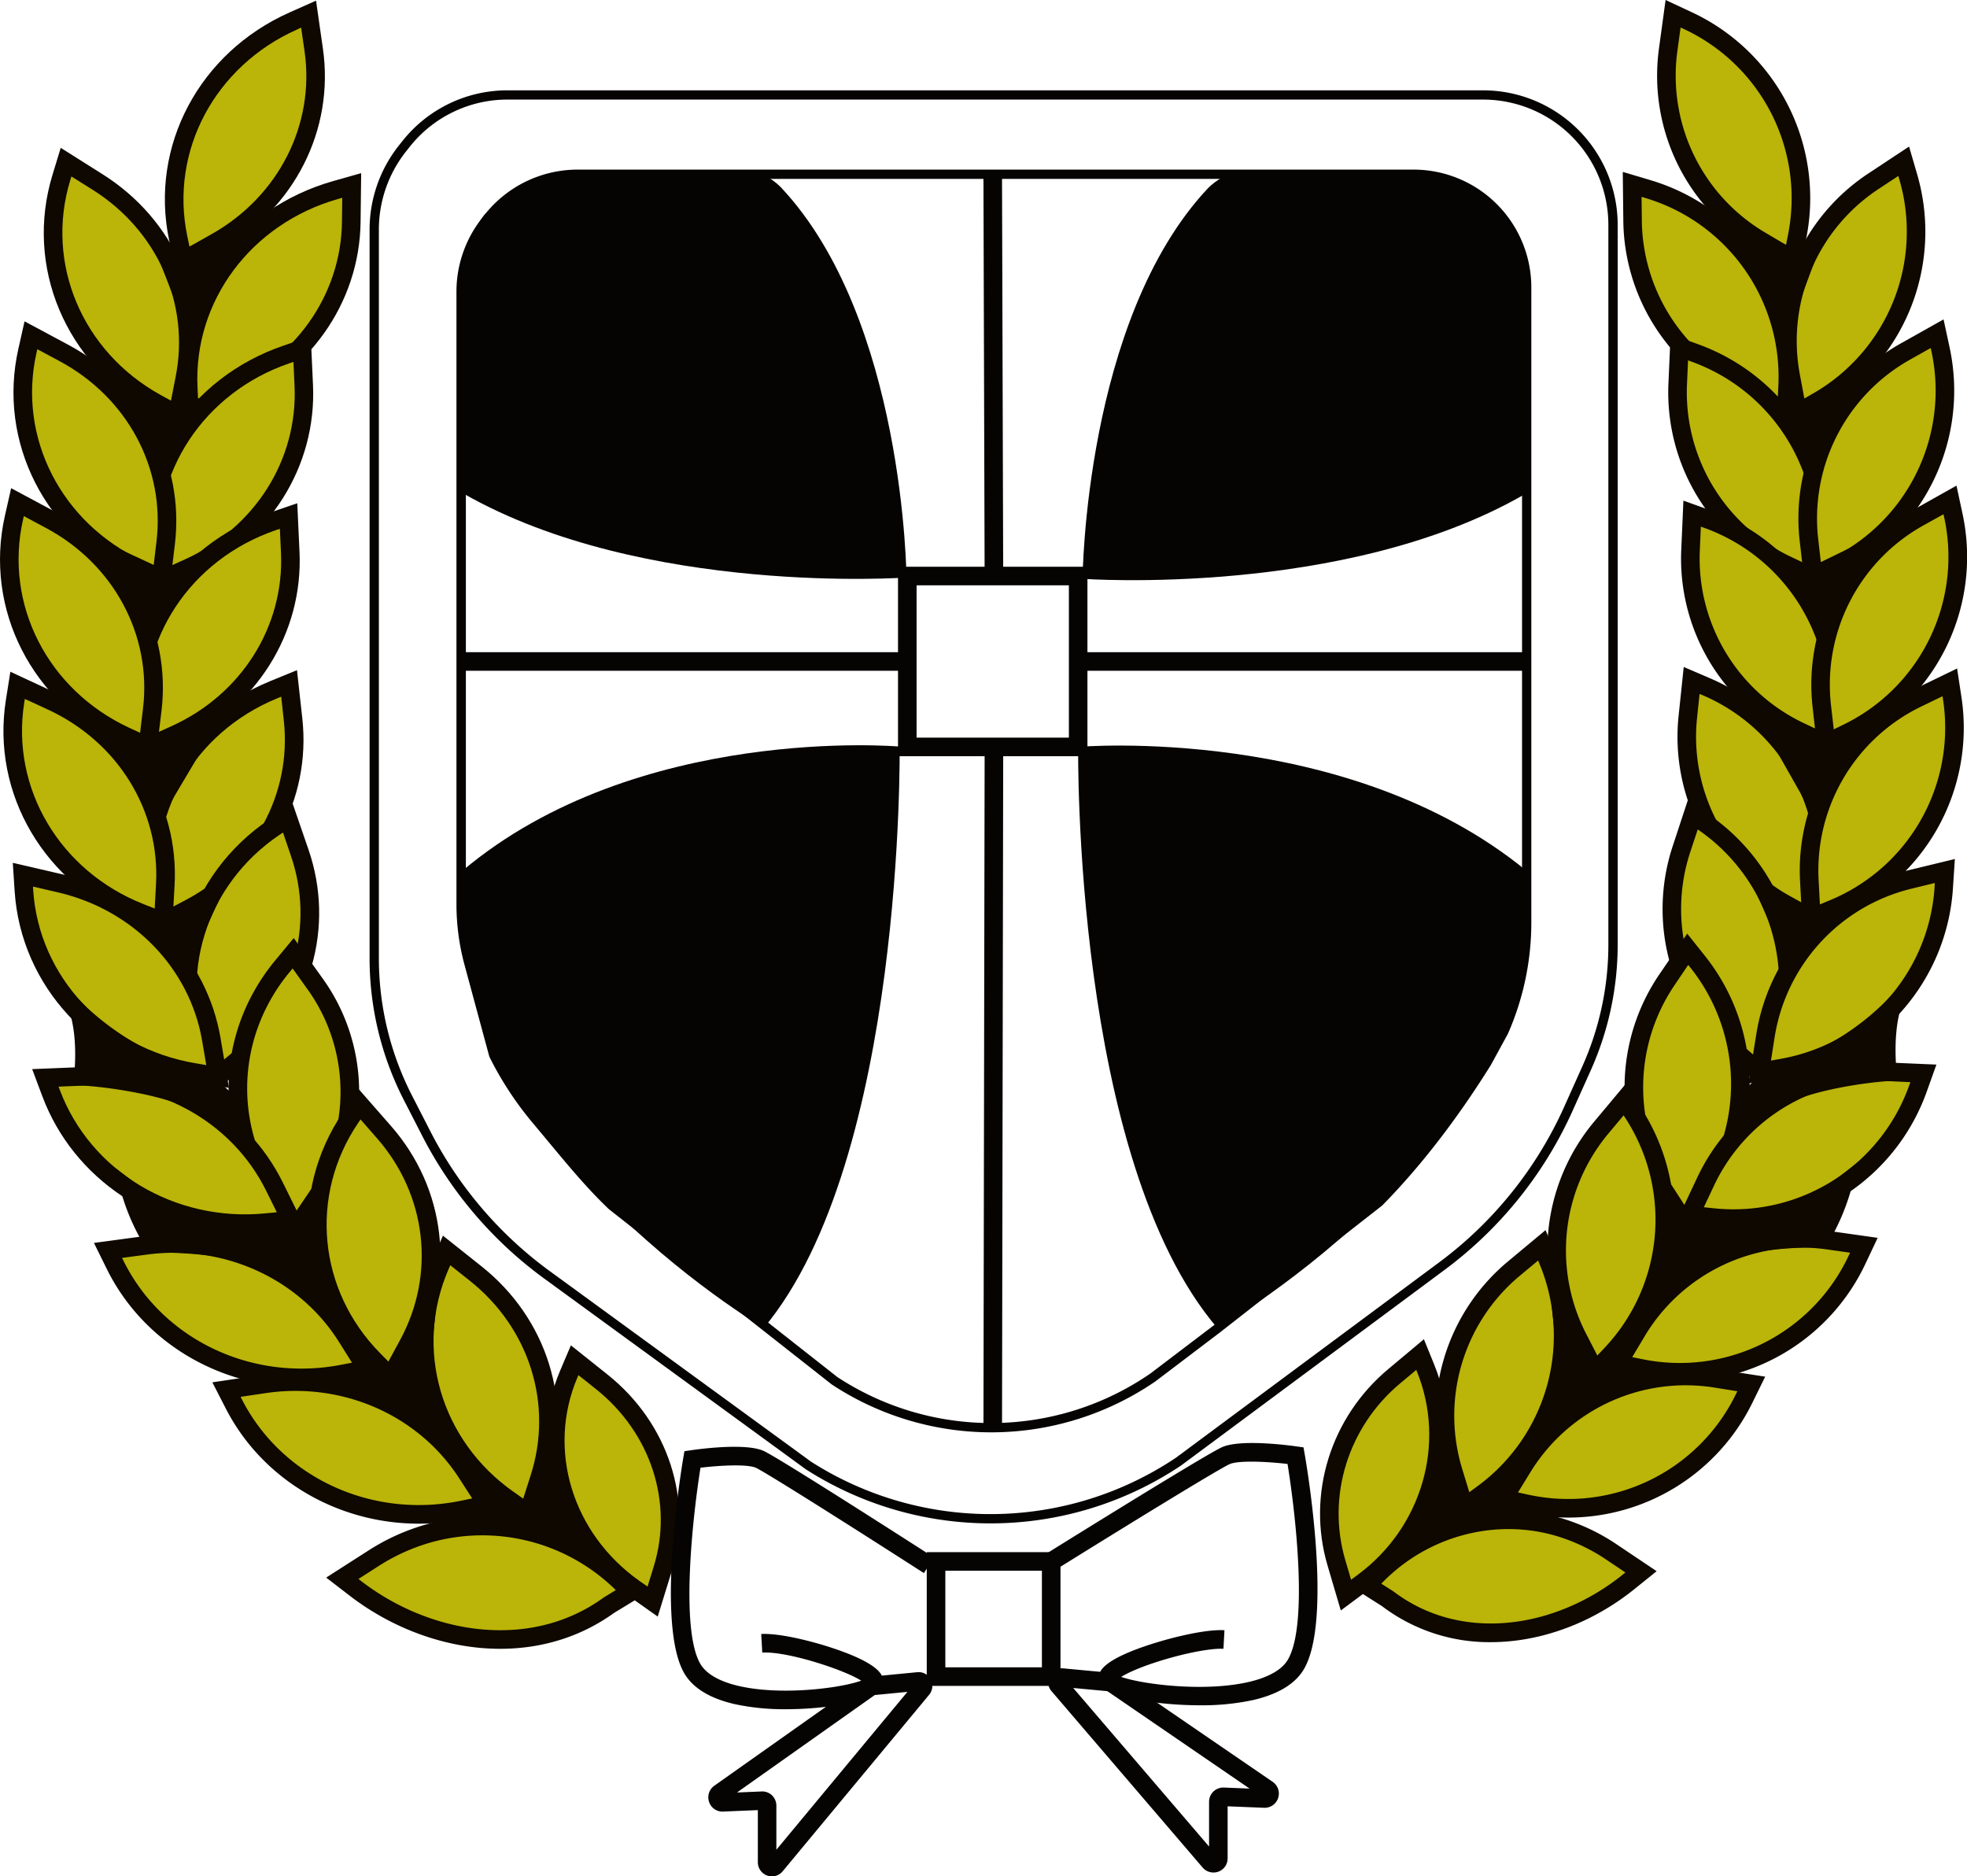 <svg xmlns="http://www.w3.org/2000/svg" viewBox="0 0 1059.1 1010.16"><defs><style>.cls-1{fill:#bbb409;}.cls-2{fill:#0e0800;}.cls-3{fill:#060303;}</style></defs><g id="レイヤー_2" data-name="レイヤー 2"><g id="陽泉"><path class="cls-1" d="M965.19,139.73,948,129.58A103.28,103.28,0,0,1,898.22,26.7l2.63-19.3L908.64,11a105.64,105.64,0,0,1,59,116.24Z"/><path class="cls-2" d="M968.73,147.63l-23.27-13.75A108.05,108.05,0,0,1,893.26,26l3.55-26,13.94,6.5a110.42,110.42,0,0,1,61.81,121.74ZM904.89,14.8l-1.72,12.58a98.07,98.07,0,0,0,47.38,97.89l11.11,6.57,1.09-5.54A100.45,100.45,0,0,0,906.53,15.56Z"/><path class="cls-1" d="M961.86,220.74l-18.49-7.53A103.24,103.24,0,0,1,879,118.76l-.23-19.48,8.24,2.45a105.63,105.63,0,0,1,75.43,106.32Z"/><path class="cls-2" d="M966.51,228l-25-10.18a108.05,108.05,0,0,1-67.46-99l-.3-26.27,14.73,4.38a110.42,110.42,0,0,1,79,111.36ZM883.87,106l.15,12.7a98.05,98.05,0,0,0,61.23,89.88l12,4.86.27-5.63a100.44,100.44,0,0,0-71.86-101.29Z"/><path class="cls-1" d="M980.37,312.93l-18-8.54a103.27,103.27,0,0,1-59-97.89L904.2,187l8.09,2.91A105.63,105.63,0,0,1,981.68,300.3Z"/><path class="cls-2" d="M984.61,320.47l-24.42-11.56a108,108,0,0,1-61.84-102.63L899.51,180l14.47,5.2a110.41,110.41,0,0,1,72.68,115.58ZM908.9,194l-.56,12.69a98,98,0,0,0,56.13,93.15l11.66,5.52.58-5.61A100.44,100.44,0,0,0,910.6,194.64Z"/><path class="cls-1" d="M967.92,222.41l-3.69-19.61a103.28,103.28,0,0,1,44.54-105.25L1025,86.8l2.4,8.25a105.65,105.65,0,0,1-48.51,121Z"/><path class="cls-2" d="M964.32,230.28l-5-26.56A108,108,0,0,1,1006,93.38l21.91-14.49,4.3,14.76a110.41,110.41,0,0,1-50.81,126.73Zm57.81-135.57-10.6,7a98,98,0,0,0-42.38,100.15l2.38,12.68,4.88-2.82a100.44,100.44,0,0,0,46.22-115.28Z"/><path class="cls-1" d="M976.29,310.77,974,290.93a103.27,103.27,0,0,1,52-101.76l17-9.55,1.8,8.4a105.65,105.65,0,0,1-57.11,117.19Z"/><path class="cls-2" d="M972.12,318.35l-3.07-26.85a108,108,0,0,1,54.53-106.69l22.9-12.87,3.23,15A110.42,110.42,0,0,1,989.9,309.71Zm67.43-131-11.07,6.23A98.05,98.05,0,0,0,979,290.37l1.46,12.81,5.08-2.46a100.44,100.44,0,0,0,54.4-111.65Z"/><path class="cls-1" d="M987.27,402.42l-18-8.54a103.25,103.25,0,0,1-59-97.89l.85-19.46,8.09,2.9a105.66,105.66,0,0,1,69.4,110.36Z"/><path class="cls-2" d="M991.52,410,967.09,398.4a108,108,0,0,1-61.84-102.63l1.16-26.24,14.47,5.19a110.43,110.43,0,0,1,72.68,115.59ZM915.8,283.52l-.56,12.69a98.08,98.08,0,0,0,56.13,93.16L983,394.88l.58-5.6A100.44,100.44,0,0,0,917.5,284.14Z"/><path class="cls-1" d="M983.19,400.26l-2.27-19.83a103.27,103.27,0,0,1,52-101.77l17-9.54,1.8,8.4a105.65,105.65,0,0,1-57.11,117.19Z"/><path class="cls-2" d="M979,407.85,976,381a108.06,108.06,0,0,1,54.53-106.7l22.91-12.87,3.22,15A110.41,110.41,0,0,1,996.8,399.2Zm67.43-131L1035.38,283a98.06,98.06,0,0,0-49.49,96.84l1.47,12.82,5.07-2.47a100.43,100.43,0,0,0,54.4-111.64Z"/><path class="cls-1" d="M979.22,496.62,961.73,487a103.28,103.28,0,0,1-52.94-101.3l2-19.37,7.9,3.38a105.65,105.65,0,0,1,62.56,114.37Z"/><path class="cls-2" d="M983,504.4l-23.67-13a108,108,0,0,1-55.5-106.2l2.75-26.12,14.13,6.06A110.43,110.43,0,0,1,986.23,484.9Zm-67.9-130.8-1.32,12.63a98,98,0,0,0,50.37,96.38l11.3,6.22.92-5.56a100.44,100.44,0,0,0-59.6-109Z"/><path class="cls-1" d="M975.27,494.21l-1.06-19.94a103.27,103.27,0,0,1,58.1-98.42l17.53-8.5,1.29,8.5A105.66,105.66,0,0,1,987,489.36Z"/><path class="cls-2" d="M970.66,501.52l-1.44-27a108,108,0,0,1,60.91-103.19l23.64-11.45,2.31,15.2A110.43,110.43,0,0,1,988.92,494Zm75.26-126.71-11.43,5.54A98.06,98.06,0,0,0,979.21,474l.68,12.88,5.21-2.15a100.45,100.45,0,0,0,61.09-108.14Z"/><path class="cls-1" d="M950.78,580.32l-15.06-13.1A103.27,103.27,0,0,1,905.41,457l6.09-18.51,7,5a105.66,105.66,0,0,1,37,125Z"/><path class="cls-2" d="M952.83,588.73,932.44,571a108,108,0,0,1-31.78-115.53l8.21-24.95,12.53,8.91a110.42,110.42,0,0,1,38.71,130.93Zm-38.7-142.21-4,12.07A98,98,0,0,0,939,563.44l9.74,8.47,2.08-5.24a100.46,100.46,0,0,0-35.22-119.1Z"/><path class="cls-1" d="M947.44,577.13l3.18-19.71a103.29,103.29,0,0,1,77.59-83.91l18.94-4.59-.54,8.57a105.64,105.64,0,0,1-86.67,97.38Z"/><path class="cls-2" d="M941.38,583.31l4.3-26.68a108,108,0,0,1,81.35-88l25.53-6.19-1,15.34a110.41,110.41,0,0,1-90.77,102Zm100.35-107.93-12.34,3a98.08,98.08,0,0,0-73.84,79.85l-2,12.74,5.55-1a100.43,100.43,0,0,0,82.57-92.77Z"/><path class="cls-1" d="M907.15,658.18l-10.83-16.77a103.27,103.27,0,0,1,1.43-114.28l11-16.09,5.34,6.73a105.63,105.63,0,0,1,.84,130.36Z"/><path class="cls-2" d="M906.79,666.82l-14.67-22.7a108,108,0,0,1,1.5-119.81l14.82-21.69,9.56,12a110.41,110.41,0,0,1,.88,136.53ZM909,519.46,901.88,530a98.08,98.08,0,0,0-1.36,108.75l7,10.83,3.45-4.46a100.44,100.44,0,0,0-.8-124.19Z"/><path class="cls-1" d="M909.82,654.19l8.52-18.06A103.26,103.26,0,0,1,1016.17,577l19.46.83-2.89,8.09a105.63,105.63,0,0,1-110.28,69.52Z"/><path class="cls-2" d="M933.4,661.05a113.32,113.32,0,0,1-11.45-.59l-19.66-2L913.82,634a108,108,0,0,1,102.56-62l26.25,1.13-5.18,14.48A110.41,110.41,0,0,1,933.4,661.05Zm-16-11.12,5.61.58A100.43,100.43,0,0,0,1028,584.28l.61-1.7L1016,582a98.11,98.11,0,0,0-93.09,56.24Z"/><path class="cls-1" d="M858.86,738.31l-9.16-17.74A103.25,103.25,0,0,1,862.25,607l12.5-15,4.66,7.21a105.66,105.66,0,0,1-11.84,129.83Z"/><path class="cls-2" d="M857.65,746.88l-12.39-24a108,108,0,0,1,13.15-119.1l16.85-20.15,8.35,12.91a110.42,110.42,0,0,1-12.4,136Zm16.58-146.44-8.15,9.74a98.05,98.05,0,0,0-11.93,108.1l5.91,11.46,3.87-4.1A100.45,100.45,0,0,0,875.21,602Z"/><path class="cls-1" d="M870.93,734.12,881.16,717a103.28,103.28,0,0,1,103.11-49.31l19.29,2.73-3.66,7.77a105.67,105.67,0,0,1-116.52,58.47Z"/><path class="cls-2" d="M904.51,743.76a111.49,111.49,0,0,1-22.13-2.22L863,737.62l13.86-23.21A108.06,108.06,0,0,1,985,662.72l26,3.68-6.56,13.9A110.41,110.41,0,0,1,904.51,743.76Zm-25.67-13.14,5.53,1.12a100.43,100.43,0,0,0,111-55.7l.78-1.64-12.58-1.78a98.06,98.06,0,0,0-98.12,46.92Z"/><path class="cls-1" d="M788.41,811.5l-5.83-19.09a103.25,103.25,0,0,1,32.64-109.52l15-12.48,3.3,7.94A105.66,105.66,0,0,1,798.64,804Z"/><path class="cls-2" d="M785.7,819.72l-7.9-25.84A108,108,0,0,1,812,679.05l20.18-16.82,5.91,14.2A110.43,110.43,0,0,1,801.6,808ZM828.18,678.6l-9.76,8.13A98.05,98.05,0,0,0,787.36,791l3.77,12.34,4.54-3.35a100.45,100.45,0,0,0,33.21-119.67Z"/><path class="cls-1" d="M809.36,806.81l10.49-17A103.26,103.26,0,0,1,923.67,742l19.25,3-3.78,7.71a105.66,105.66,0,0,1-117.37,56.75Z"/><path class="cls-2" d="M844.43,817a111.82,111.82,0,0,1-23.72-2.56l-19.31-4.21,14.19-23a108.05,108.05,0,0,1,108.85-50.1l26,4L943.63,755A110.4,110.4,0,0,1,844.43,817Zm-27.1-13.54,5.51,1.2a100.44,100.44,0,0,0,111.81-54.06l.8-1.62-12.55-2a98.05,98.05,0,0,0-98.8,45.47Z"/><path class="cls-1" d="M724.7,858.74l-5.13-17.38c-10.67-36.2,1.62-75.81,31.19-100.51l13.86-11.58,2.94,7.21c16.59,40.84,2.8,88.41-33.41,115.25Z"/><path class="cls-2" d="M721.93,867l-7.15-24.25c-11.27-38.21,1.6-79.72,32.78-105.76l19.12-16,5.51,13.56c17.5,43.06,3.08,92.88-35.06,121.15ZM762.57,737.5l-8.6,7.18c-28.12,23.49-39.74,60.88-29.6,95.26l3.1,10.52,3.71-2.75c34.47-25.55,47.52-70.51,31.74-109.34Z"/><path class="cls-1" d="M736,853.61l2.47-2.72c25.57-28.1,65-39.64,101.39-28.59a103.16,103.16,0,0,1,27.53,13.07l16.18,10.86-6.69,5.4c-37.85,30.54-91.18,38.44-129.88,9Z"/><path class="cls-2" d="M802.68,884.07a95.54,95.54,0,0,1-58.52-19.36l-15.84-10.07,6.47-7.12c27-29.68,68.84-41.46,106.54-30a108.38,108.38,0,0,1,28.87,13.71L892,845.86l-12,9.66c-19.74,15.93-43.64,25.9-67.3,28.08Q807.66,884.07,802.68,884.07Zm-58.94-31.48,6.31,4c17.4,13.25,38.76,19.13,61.77,17,21.72-2,43.72-11.2,61.94-25.9l1.41-1.14-10.55-7.08a98.32,98.32,0,0,0-26.2-12.44C805.1,817,768.2,827,743.74,852.59Z"/><polygon class="cls-2" points="935.02 124.61 971.2 142.1 961.02 169.61 935.02 124.61"/><path class="cls-2" d="M962,181.32,922.56,113l54.91,26.54Zm-14.53-45.13L960,157.89l4.9-13.27Z"/><polygon class="cls-2" points="993.02 208.61 964.02 224.61 976.02 246.61 993.02 208.61"/><path class="cls-2" d="M976.46,257.86l-19.21-35.23L1003.68,197Zm-5.67-31.28,4.79,8.77,6.78-15.15Z"/><polygon class="cls-2" points="997.25 299.96 970.61 312.93 982.72 337.37 997.25 299.96"/><path class="cls-2" d="M983.28,349.75,963.9,310.64l42.62-20.76Zm-5.95-34.53,4.84,9.76L988,310Z"/><polygon class="cls-2" points="991.42 402.43 954.02 389.61 977.73 431.47 991.42 402.43"/><path class="cls-2" d="M978.14,442.33l-35-61.73,55.14,18.91Zm-13.27-43.72,12.45,22,7.19-15.27Z"/><polygon class="cls-2" points="953.35 485.68 964.6 511.04 975.85 496.62 953.35 485.68"/><path class="cls-2" d="M963.41,520.69,943.23,475.2l40.36,19.62Zm.06-24.53,2.32,5.23,2.32-3Z"/><path class="cls-2" d="M1018.07,543.34c-4.05,15.27-1.9,33.7-1.9,33.7S958,580.61,939,603.61c.94-22.59,25.67-25.8,44-35A144.57,144.57,0,0,0,1018.07,543.34Z"/><path class="cls-2" d="M933.41,618.25,934,603.4c.87-20.67,18.44-27.63,34-33.77,4.33-1.71,8.81-3.49,12.81-5.49a140.69,140.69,0,0,0,33.7-24.28l13.33-13.72-4.91,18.49c-3.75,14.13-1.79,31.66-1.77,31.83l.61,5.24-5.27.33c-.56,0-56.2,3.71-73.6,24.76Zm77.52-61.86a146,146,0,0,1-25.67,16.68c-4.38,2.21-9.07,4.07-13.61,5.86s-8.69,3.51-12.23,5.28c19-7.81,41.45-10.76,51.37-11.74A123.65,123.65,0,0,1,1010.93,556.39Z"/><path class="cls-2" d="M992,638.61a115.74,115.74,0,0,1-12,28s-61.36-1.55-80.36,21.45c.53-12.56-2.5-25.76,7.36-29.45,7.88-3,27.86,3.08,36-1C967.38,658.15,992,638.61,992,638.61Z"/><path class="cls-2" d="M894.05,702.71l.62-14.86c.11-2.58.05-5.28,0-7.89-.2-10.27-.43-21.91,10.6-26,4.74-1.77,11.5-1.15,18.66-.5,6.14.56,13.77,1.26,16.85-.28l1.11-.56,1.24,0h.9c22,0,44.66-17.75,44.89-17.93l11.78-9.32-3.85,14.52a119.51,119.51,0,0,1-12.59,29.36l-1.51,2.43-2.85-.08c-16.39-.39-62.08,2.34-76.38,19.65Zm19.28-40a14.24,14.24,0,0,0-4.56.53c-3.63,1.36-4.22,5.36-4.14,13.87,22-14.47,61.3-15.57,72.53-15.58,1.27-2.28,3.26-6.06,5.26-10.7-9.74,5.52-23.92,11.73-38.38,11.74-5.59,2.17-13.42,1.46-21,.76C919.74,663.08,916.2,662.76,913.33,662.76Z"/><path class="cls-2" d="M841.6,713.55S845,748.61,834,765.61c30-22,44-26,44-26l-22-4Z"/><path class="cls-2" d="M815.05,785.72l14.77-22.83c8.25-12.74,7.71-39.59,6.81-48.86l-2-20.26L859,731.07l41,7.45-20.62,5.89c-.1,0-13.83,4.27-42.41,25.23ZM847,731a113.82,113.82,0,0,1-2.49,21.15c6.8-4.52,12.48-7.91,17.08-10.43L853,740.14Z"/><polygon class="cls-2" points="809.02 798.61 787.02 818.61 814.02 815.61 809.02 798.61"/><path class="cls-2" d="M772.25,825.28l39.31-35.74,8.94,30.38Zm34.23-17.6-4.69,4.25,5.75-.63Z"/><polygon class="cls-2" points="777.02 790.61 765.02 825.61 788.02 816.61 777.02 790.61"/><path class="cls-2" d="M756.79,834.2l19.74-57.58,18.1,42.77Zm20.72-29.6L773.25,817l8.16-3.2Z"/><path class="cls-1" d="M98.5,140.45l18.07-10.19C154.21,109,174.84,68.33,168.93,27L166.16,7.61,158,11.25c-46.36,20.63-72,68.8-62.06,116.69Z"/><path class="cls-2" d="M95,148.17,91,129C80.59,78.61,107.29,28.33,155.94,6.68L170.17.35l3.71,25.93c6.22,43.51-15.31,86-54.85,108.33ZM162.14,14.86l-2.14,1c-44.31,19.72-68.65,65.41-59.19,111.11l1.2,5.8,12.1-6.83C150,105.64,169.61,67.09,164,27.7Z"/><path class="cls-1" d="M102,221.77l19.44-7.55c40.49-15.73,67.16-53.09,67.67-94.82l.23-19.56-8.66,2.46c-49,13.91-81.77,58-79.32,106.73Z"/><path class="cls-2" d="M97.36,228.94l-1-19.66c-2.56-51.23,31.55-97.21,83-111.79l15.11-4.29-.32,26.26c-.54,43.89-28.35,82.91-70.86,99.42Zm86.91-122.46-2.21.63c-46.9,13.31-78,55.12-75.7,101.67l.29,5.82,13-5c38.68-15,64-50.44,64.48-90.22Z"/><path class="cls-1" d="M82.54,314.32l19-8.57c39.51-17.86,64-56.58,62-98.27l-.91-19.54-8.5,2.91c-48.14,16.49-78.26,62.23-73,110.79Z"/><path class="cls-2" d="M78.31,321.72l-2.12-19.54c-5.56-51,25.83-98.76,76.32-116.06L167.32,181l1.21,26.21c2,43.85-23.47,84.3-65,103.05ZM158,194.83l-2.2.75c-46,15.78-74.67,59.17-69.62,105.52l.63,5.82,12.69-5.73c37.73-17.05,60.93-53.74,59.09-93.48Z"/><path class="cls-1" d="M95.63,223.45l3.88-19.69c8.08-41-10.37-82.65-46.84-105.66L35.57,87.32,33.05,95.6c-14.31,46.87,6.75,97,51,121.47Z"/><path class="cls-2" d="M99.21,231.14l-17.56-9.7c-46.47-25.67-68.43-78-53.39-127.3L32.7,79.59,55.34,93.88c38.32,24.18,57.58,67.69,49.07,110.85ZM38.44,95l-.61,2c-13.65,44.72,6.36,92.27,48.65,115.63l5.57,3.07,2.55-13c7.71-39.07-9.8-78.5-44.6-100.46Z"/><path class="cls-1" d="M86.83,312.15l2.38-19.91c5-41.46-16.58-81.72-54.69-102.16L16.66,180.5l-1.9,8.43C4,236.66,28.82,285.23,74.82,306.57Z"/><path class="cls-2" d="M91,319.58l-18.26-8.47C24.44,288.71-1.4,238,9.88,187.83L13.22,173l23.67,12.69c40,21.48,62.52,63.54,57.29,107.16ZM20.09,188l-.45,2C9.4,235.57,33,281.63,76.92,302l5.76,2.67,1.57-13.07C89,252.14,68.54,214,32.16,194.48Z"/><path class="cls-1" d="M75.28,404.16l19-8.57c39.51-17.86,64-56.58,62-98.27l-.9-19.54-8.51,2.91c-48.13,16.49-78.26,62.23-73,110.79Z"/><path class="cls-2" d="M71.05,411.56,68.93,392C63.37,341,94.76,293.26,145.25,276l14.81-5.08,1.21,26.21c2,43.85-23.47,84.3-65,103.05Zm79.64-126.89-2.2.75c-46,15.78-74.67,59.17-69.62,105.52l.63,5.82L92.19,391c37.74-17,60.93-53.74,59.1-93.48Z"/><path class="cls-1" d="M79.57,402,82,382.08c5-41.46-16.59-81.72-54.7-102.16L9.4,270.34l-1.9,8.43c-10.73,47.73,14.06,96.3,60.06,117.64Z"/><path class="cls-2" d="M83.72,409.42,65.45,401c-48.27-22.4-74.11-73.1-62.82-123.28L6,262.82l23.67,12.69c40,21.48,62.52,63.54,57.29,107.16ZM12.83,277.85l-.45,2c-10.24,45.54,13.32,91.6,57.28,112l5.77,2.67L77,381.48c4.74-39.5-15.71-77.64-52.09-97.16Z"/><path class="cls-1" d="M83.75,498.71l18.39-9.65c38.3-20.11,60.24-60.19,55.67-101.69l-2.15-19.45-8.3,3.4c-47,19.26-74.16,66.65-65.79,114.82Z"/><path class="cls-2" d="M80,506.33,76.64,487C67.85,436.37,96.15,386.9,145.46,366.7l14.45-5.92,2.87,26.05c4.81,43.66-18.08,85.53-58.31,106.65Zm71.42-131.27-2.17.89c-44.93,18.41-70.74,63.37-62.76,109.33l1,5.82,12.32-6.47c36.57-19.2,57.38-57.16,53-96.71Z"/><path class="cls-1" d="M87.9,496.3l1.11-20c2.33-41.67-21.75-80.61-61.09-98.81L9.48,369l-1.35,8.53c-7.68,48.27,20.15,95.31,67.42,114Z"/><path class="cls-2" d="M92.5,503.49l-18.78-7.41C24.12,476.52-4.88,427.43,3.19,376.7l2.39-15.06L30,373c41.31,19.11,66.43,59.78,64,103.62ZM13.38,376.27l-.32,2C5.74,424.33,32.19,469,77.39,486.78l5.9,2.33L84,476c2.21-39.72-20.63-76.61-58.2-94Z"/><path class="cls-1" d="M113.65,582.74l15.84-13.15c33-27.39,45.54-71,31.88-110.62L155,440.39l-7.36,5c-41.67,28.31-57.72,80.11-38.87,125.5Z"/><path class="cls-2" d="M111.63,590.92l-7.52-18.12C84.3,525.08,101,471,144.79,441.25l12.77-8.67,8.53,24.76c14.39,41.72,1.27,87.3-33.41,116.1ZM152.37,448.2l-2,1.32c-39.8,27-55,76.16-37.06,119.45l2.32,5.59,10.62-8.82c31.45-26.12,43.37-67.39,30.35-105.14Z"/><path class="cls-1" d="M117.17,579.54l-3.35-19.78c-7-41.2-39.11-74.39-81.59-84.24l-19.91-4.61.56,8.61c3.19,48.73,40.81,89.08,91.14,97.76Z"/><path class="cls-2" d="M123.27,585.67l-20.1-3.47C50.42,573.11,11.24,531,7.89,479.84l-1-15.32,26.47,6.13c44.56,10.33,78.08,45,85.4,88.28ZM17.75,477.3l.12,1.89c3.05,46.54,38.82,84.85,87,93.16l6.19,1.07-2.17-12.83c-6.64-39.31-37.17-70.79-77.79-80.2Z"/><path class="cls-1" d="M159.53,660.9l11.4-16.83a99.77,99.77,0,0,0-1.51-114.72l-11.56-16.16L152.24,520c-31.81,38.23-32.17,92.25-.88,130.86Z"/><path class="cls-2" d="M159.89,669.29,147.48,654c-32.9-40.6-32.52-97,.92-137.21L158.16,505l15.32,21.42a104.52,104.52,0,0,1,1.59,120.43Zm-2.33-147.92-1.47,1.78c-30.35,36.47-30.7,87.67-.84,124.52l3.92,4.84,7.62-11.24a94.61,94.61,0,0,0-1.44-109Z"/><path class="cls-1" d="M156.72,656.89l-9-18.12C129.11,601,88.57,577.66,44.9,579.45l-20.48.84,3,8.12c17.22,46,65.09,74.78,116,69.79Z"/><path class="cls-2" d="M131.93,663.76c-48.61,0-92.44-29-109.14-73.6l-5.47-14.59,27.37-1.12c45.77-1.87,88,22.5,107.56,62.11l12.16,24.61-20.48,2C139.91,663.57,135.9,663.76,131.93,663.76ZM31.53,585l.62,1.65c16.47,44,62,71.37,110.8,66.57l6.09-.6L143.28,641c-17.83-36.07-56.37-58.28-98.18-56.55Z"/><path class="cls-1" d="M210.32,741.35l9.62-17.81c20.05-37.08,14.85-82-13.19-114l-13.14-15-4.9,7.25c-27.77,41-22.63,94.8,12.45,130.33Z"/><path class="cls-2" d="M211.5,749.66l-13.9-14.08c-36.87-37.34-42.23-93.53-13-136.64l8.53-12.61,17.42,19.88c29.5,33.68,34.93,80.67,13.82,119.71Zm-17.38-147-1.27,1.88c-26.49,39.11-21.61,90.11,11.87,124l4.41,4.48,6.42-11.87C234.64,685.84,229.71,643.3,203,612.8Z"/><path class="cls-1" d="M197.63,737.13l-10.77-17.2c-22.41-35.83-65.14-55.33-108.42-49.5l-20.29,2.74L62,681c21.82,44.15,72.4,68.38,122.53,58.69Z"/><path class="cls-2" d="M162.32,746.8c-44.2,0-85.3-24.17-104.8-63.61l-6.94-14.05,27.19-3.66c45.34-6.12,89.82,14.22,113.33,51.8l14.63,23.38-20.25,3.91A121.75,121.75,0,0,1,162.32,746.8Zm-96.6-69.61.77,1.56c20.89,42.27,69,65.3,117.1,56l5.93-1.14-6.9-11c-21.43-34.26-62.06-52.78-103.51-47.19Z"/><path class="cls-1" d="M284.4,814.82l6.13-19.16c12.78-39.91-.74-83.24-34.33-109.95l-15.74-12.53-3.47,8c-19.64,45.08-4.51,97.13,36.66,126.1Z"/><path class="cls-2" d="M287.08,822.82l-16.31-11.48c-43.24-30.43-59-84.79-38.36-132.19l6.07-13.93,20.84,16.57c35.31,28.09,49.43,73.38,36,115.39ZM242.45,681.15l-.87,2c-18.74,43-4.37,92.35,34.94,120l5.19,3.64,4.06-12.68c12.18-38-.65-79-32.68-104.51Z"/><path class="cls-1" d="M262.37,810.11l-11-17.06c-23-35.5-66-54.41-109.18-48l-20.24,3,4,7.74c22.51,43.85,73.45,67.36,123.43,57Z"/><path class="cls-2" d="M225.5,820.28c-43.55,0-84.21-23.48-104-62.14l-7.16-13.95,27.14-4.05c45.23-6.75,90,13,114.11,50.2l15,23.18-20.2,4.19A121.53,121.53,0,0,1,225.5,820.28ZM129.55,752l.79,1.55c21.54,42,70,64.32,118,54.35l5.91-1.22-7.07-10.93c-22-34-62.88-51.91-104.24-45.74Z"/><path class="cls-1" d="M351.4,862.24l5.39-17.45c11.22-36.34-1.7-76.11-32.8-100.9l-14.58-11.62-3.08,7.24c-17.45,41-2.95,88.75,35.12,115.69Z"/><path class="cls-2" d="M354.14,870.3l-15.57-11c-40.12-28.38-55.27-78.44-36.84-121.73l5.66-13.29L327.11,740c32.79,26.15,46.32,67.87,34.45,106.28Zm-42.7-130-.51,1.19c-16.56,38.92-2.83,84,33.41,109.65l4.32,3L352,843.31c10.64-34.45-1.58-71.94-31.14-95.51Z"/><path class="cls-1" d="M339.49,857.09l-2.6-2.73a107,107,0,0,0-106.61-28.7,110.41,110.41,0,0,0-28.95,13.12l-17,10.9,7,5.42c39.8,30.66,95.88,38.59,136.57,9Z"/><path class="cls-2" d="M269.38,887.64c-3.47,0-7-.15-10.52-.46C234.06,885,209,875,188.29,859.06l-12.66-9.75,23-14.74a116,116,0,0,1,30.25-13.72c39.49-11.45,83.31.35,111.63,30.06l6.89,7.22-16.71,10.15C313.07,881,292.05,887.64,269.38,887.64ZM193,850.06l1.41,1.08c19.21,14.8,42.41,24.06,65.34,26.07,24.3,2.15,46.87-3.79,65.24-17.14l.35-.23,6.23-3.79a102.4,102.4,0,0,0-99.89-25.59A105.75,105.75,0,0,0,204,843Z"/><polygon class="cls-2" points="130.23 125.27 92.18 142.83 102.89 170.44 130.23 125.27"/><path class="cls-2" d="M101.9,181.73,85.82,140.25,143,113.88ZM98.54,145.4l5.33,13.75,13.62-22.5Z"/><polygon class="cls-2" points="69.23 209.59 99.73 225.65 87.11 247.74 69.23 209.59"/><path class="cls-2" d="M86.67,258.59,58.39,198.23l48.25,25.41ZM80.08,221l7.47,15.93,5.27-9.22Z"/><polygon class="cls-2" points="64.79 301.3 92.8 314.32 80.06 338.85 64.79 301.3"/><path class="cls-2" d="M79.51,350.76,55.37,291.4,99.64,312Zm-5.3-39.57,6.4,15.74L86,316.65Z"/><polygon class="cls-2" points="70.92 404.16 110.25 391.29 85.31 433.32 70.92 404.16"/><path class="cls-2" d="M84.91,443.8l-21-42.6,57.45-18.8Zm-7-36.68,7.76,15.72,13.44-22.66Z"/><polygon class="cls-2" points="110.95 487.74 99.12 513.19 87.29 498.71 110.95 487.74"/><path class="cls-2" d="M100.29,522.53l-21-25.64,41.91-19.44Zm-5.05-22L98,503.85l2.71-5.83Z"/><path class="cls-2" d="M42.89,545.62c4.26,15.33,2,33.83,2,33.83S106,583,126,606.12c-1-22.68-27-25.89-46.27-35.14A151.3,151.3,0,0,1,42.89,545.62Z"/><path class="cls-2" d="M131.64,620.26l-9.4-10.87C114.8,600.8,99.18,593.76,77.05,589a245.6,245.6,0,0,0-32.45-4.6l-5.31-.32.64-5.28c0-.17,2.08-17.73-1.85-31.88l-5-18.06L46.4,542.06a147.91,147.91,0,0,0,35.51,24.41c4.22,2,8.94,3.81,13.5,5.53,16.27,6.15,34.7,13.12,35.61,33.9Zm-81.35-45.4c10.61,1,35.48,4.07,55.87,12.48-4-2-8.84-3.92-14.28-6-4.77-1.8-9.69-3.66-14.29-5.87a154.43,154.43,0,0,1-27.47-17.13A117.36,117.36,0,0,1,50.29,574.86Z"/><path class="cls-2" d="M70.29,641.25a113.29,113.29,0,0,0,12.62,28.11s64.52-1.55,84.5,21.54c-.55-12.61,2.63-25.86-7.74-29.57-8.28-3-29.3,3.1-37.86-1C96.2,660.88,70.29,641.25,70.29,641.25Z"/><path class="cls-2" d="M173,705l-9.4-10.87C148.52,676.72,100.32,674,83,674.36l-2.78.07-1.52-2.33a117.63,117.63,0,0,1-13.25-29.51l-4-14.25,11.79,8.93c.25.18,24.93,18.55,48.41,18.06l1.19,0,1.08.52c3.34,1.6,11.44.89,18,.33,7.47-.65,14.54-1.27,19.42.47,11.51,4.11,11.26,15.82,11.05,26.15-.05,2.62-.11,5.32,0,7.91ZM85.8,664.33c11.68,0,53.57,1.08,76.64,15.89.1-8.69-.51-12.77-4.45-14.18-2.83-1-9.4-.44-15.19.07-8,.69-16.19,1.41-22-.77h-.07c-15.41,0-30.53-6.45-40.75-12.05a116.74,116.74,0,0,0,5.69,11Z"/><path class="cls-2" d="M228.46,716.48s-3.59,35.2,8,52.27c-31.55-22.09-46.27-26.11-46.27-26.11l23.13-4Z"/><path class="cls-2" d="M255.8,788.41l-22.23-15.57c-30.14-21.1-44.6-25.34-44.74-25.38l-21.12-6,42.66-7.42,25.06-36.61-2,19.54a141.85,141.85,0,0,0-.33,19.12c.68,13.32,3.27,23.63,7.47,29.83Zm-48.54-43.66c4.94,2.59,11.07,6.09,18.44,10.79A110.45,110.45,0,0,1,223,733.33l-6.75,9.86Z"/><polygon class="cls-2" points="262.73 801.87 285.86 821.95 257.47 818.94 262.73 801.87"/><path class="cls-2" d="M301.15,828.6l-50.25-5.33,9.31-30.2Zm-37.11-14,6.53.69-5.32-4.62Z"/><polygon class="cls-2" points="296.38 793.84 309 828.98 284.81 819.94 296.38 793.84"/><path class="cls-2" d="M317.35,837.43l-39.26-14.66,18.77-42.37Zm-25.82-20.31,9.12,3.4-4.76-13.24Z"/><path class="cls-3" d="M533.3,820.12A184.3,184.3,0,0,1,433.87,791l-.12-.09L292.83,688.18a218.67,218.67,0,0,1-65.38-76.47L217.34,592A167,167,0,0,1,199,516l0-392.52a72.81,72.81,0,0,1,15.65-45l1.87-2.35a72.09,72.09,0,0,1,56.84-27.5H798.52a72.5,72.5,0,0,1,72.5,72.5V508.25a165.52,165.52,0,0,1-14.58,68.14l-9.65,21.51a218.08,218.08,0,0,1-68.87,85.67L635.88,789A184.3,184.3,0,0,1,533.3,820.12Zm-96.67-33.26a179.47,179.47,0,0,0,196.42-2L774.94,679.56a213,213,0,0,0,67.28-83.71l9.65-21.51A160.37,160.37,0,0,0,866,508.25V121.11a67.49,67.49,0,0,0-67.5-67.5H273.38a67.13,67.13,0,0,0-52.92,25.6l-1.87,2.36A67.81,67.81,0,0,0,204,123.46L204,516a162,162,0,0,0,17.81,73.74l10.11,19.7a213.63,213.63,0,0,0,63.88,74.72Z"/><path class="cls-3" d="M585.52,407.11h-102v-102h102Zm-92-10h82v-82h-82Z"/><rect class="cls-3" x="351.09" y="580.86" width="367.5" height="10" transform="translate(-51.95 1119.67) rotate(-89.9)"/><rect class="cls-3" x="580.52" y="351.11" width="241.5" height="10"/><rect class="cls-3" x="529.84" y="93.81" width="10" height="216.3" transform="translate(-0.6 1.59) rotate(-0.17)"/><rect class="cls-3" x="248.31" y="351.11" width="240.21" height="10"/><path class="cls-3" d="M655.58,715.09c-78-91-75.06-313-75.06-313s145-12.38,241.5,66.81C838.52,610.11,655.58,715.09,655.58,715.09Z"/><path class="cls-3" d="M411.24,714.92c76-91,73.15-313,73.15-313s-141.31-12.38-235.34,66.81C233,609.93,411.24,714.92,411.24,714.92Z"/><path class="cls-3" d="M533.71,771.11A156.23,156.23,0,0,1,448,745.43l-.18-.12L327.88,651l-.08-.08c-11.5-10.95-21.44-22.94-32-35.63-2.91-3.5-5.87-7.07-8.93-10.7a180.93,180.93,0,0,1-23.28-35.49l-.11-.23-13.37-49.42a125.33,125.33,0,0,1-4.34-32.69l0-329.88a63.81,63.81,0,0,1,13.26-38.81l1.65-2.13a63.87,63.87,0,0,1,50.19-24.63H761.08a63.44,63.44,0,0,1,63.44,63.44v341.5A148.74,148.74,0,0,1,812,556.34l-.09.2-9.22,16.89c-18.26,29.26-37.89,54.64-58.34,75.43l-.24.22-86.94,68-35,26.56A156.32,156.32,0,0,1,533.71,771.11Zm-82.9-29.8a151,151,0,0,0,168.47-1.78l34.79-26.43,86.78-67.86c20.14-20.5,39.49-45.53,57.51-74.4l9.06-16.6a143.84,143.84,0,0,0,12.1-58V154.75a58.45,58.45,0,0,0-58.44-58.44H310.94A58.82,58.82,0,0,0,264.71,119l-1.65,2.13a58.77,58.77,0,0,0-12.22,35.75l0,329.89A120,120,0,0,0,255,518.14l13.23,48.94a175.89,175.89,0,0,0,22.52,34.29c3.08,3.64,6,7.22,9,10.73,10.4,12.54,20.22,24.39,31.47,35.11Z"/><path class="cls-3" d="M650.2,101.55c-66.3,70.81-67.31,210.06-67.31,210.06s140.63,10.15,237.13-45c1-47,8-138-14-153-26.76-33.45-107-14-140.54-19.84C659.75,92.78,652,99.61,650.2,101.55Z"/><path class="cls-3" d="M420.46,100.84c66.6,70.81,67.62,210.07,67.62,210.07s-141.27,10.15-238.21-45c-1-47-8-138,14.07-153,26.87-33.45,107.48-14,141.17-19.84C410.87,92.08,418.63,98.91,420.46,100.84Z"/><path class="cls-3" d="M571,907.61H499v-72h72Zm-62-10h52v-52H509Z"/><path class="cls-3" d="M645.93,918.05c-22.31,0-44.21-4.16-50.59-8.22a7.29,7.29,0,0,1-3.43-8.57c.66-2,2.64-8.21,29.52-16.62,11.42-3.57,28.18-7.56,37.86-7l-.54,10c-6.43-.35-19.64,2.11-32.86,6.13-11.5,3.49-18.7,6.8-22.2,9,11.43,4,44.74,8.26,68.66,2.73,10.45-2.41,17.67-6.46,20.9-11.71,11.32-18.46,4.28-79.36,0-105.66-11.19-1.31-26.39-2-31.15.09-6.13,2.72-59.2,35.38-93.39,56.67l-5.28-8.49c8.76-5.46,85.88-53.44,94.61-57.32,9.81-4.36,35.22-1.09,40.21-.38l3.6.5.63,3.58c.65,3.64,15.63,89.69-.66,116.24-4.72,7.7-13.86,13.16-27.17,16.23A130.49,130.49,0,0,1,645.93,918.05Z"/><path class="cls-3" d="M653.33,1008.08a7.61,7.61,0,0,1-5.79-2.68l-81.41-95a7.43,7.43,0,0,1,6.33-12.23l27.32,2.56,85.43,58.5a7.66,7.66,0,0,1-4.63,14L661,972.44v28a7.6,7.6,0,0,1-5,7.19A7.72,7.72,0,0,1,653.33,1008.08Zm-75.47-99.34L651,994.09V970a7.73,7.73,0,0,1,2.35-5.53,7.8,7.8,0,0,1,5.62-2.13l13.86.56-76.59-52.45Z"/><path class="cls-3" d="M423.29,920.17a126.56,126.56,0,0,1-27.75-2.75c-13.26-3.06-22.34-8.58-27-16.42-15.76-26.52-1.26-112.51-.63-116.16l.61-3.58,3.6-.52c4.85-.71,29.53-4,39.1.4,8.47,3.89,83.16,51.88,91.65,57.34l-5.41,8.41C464.38,825.6,413,793,407.06,790.23c-4.54-2.09-19.1-1.37-29.89-.07-4.2,26.31-11,87.24,0,105.73,3.17,5.32,10.3,9.4,20.65,11.78,23.1,5.33,55.07,1.08,65.87-2.87-8.84-5.74-39.64-15.91-53.26-15.12l-.57-10c9.4-.52,25.64,3.45,36.7,7,26,8.38,28,14.52,28.69,16.54a7.32,7.32,0,0,1-3.29,8.61C465.19,916.3,444.35,920.17,423.29,920.17Z"/><path class="cls-3" d="M415.63,1010.16a7.75,7.75,0,0,1-2.58-.45,7.6,7.6,0,0,1-5-7.22v-28l-18.77.78a7.53,7.53,0,0,1-7.47-5.16,7.63,7.63,0,0,1,2.82-8.77l82.79-58.54,26.52-2.57a7.31,7.31,0,0,1,7.18,3.88,7.45,7.45,0,0,1-.84,8.28h0l-78.84,95A7.47,7.47,0,0,1,415.63,1010.16Zm-5.19-45.73a7.55,7.55,0,0,1,5.22,2.1,7.75,7.75,0,0,1,2.36,5.56v23.74l70.56-85L471,912.53,396.81,965l13.32-.56Zm82.11-58.38h0Z"/></g></g></svg>